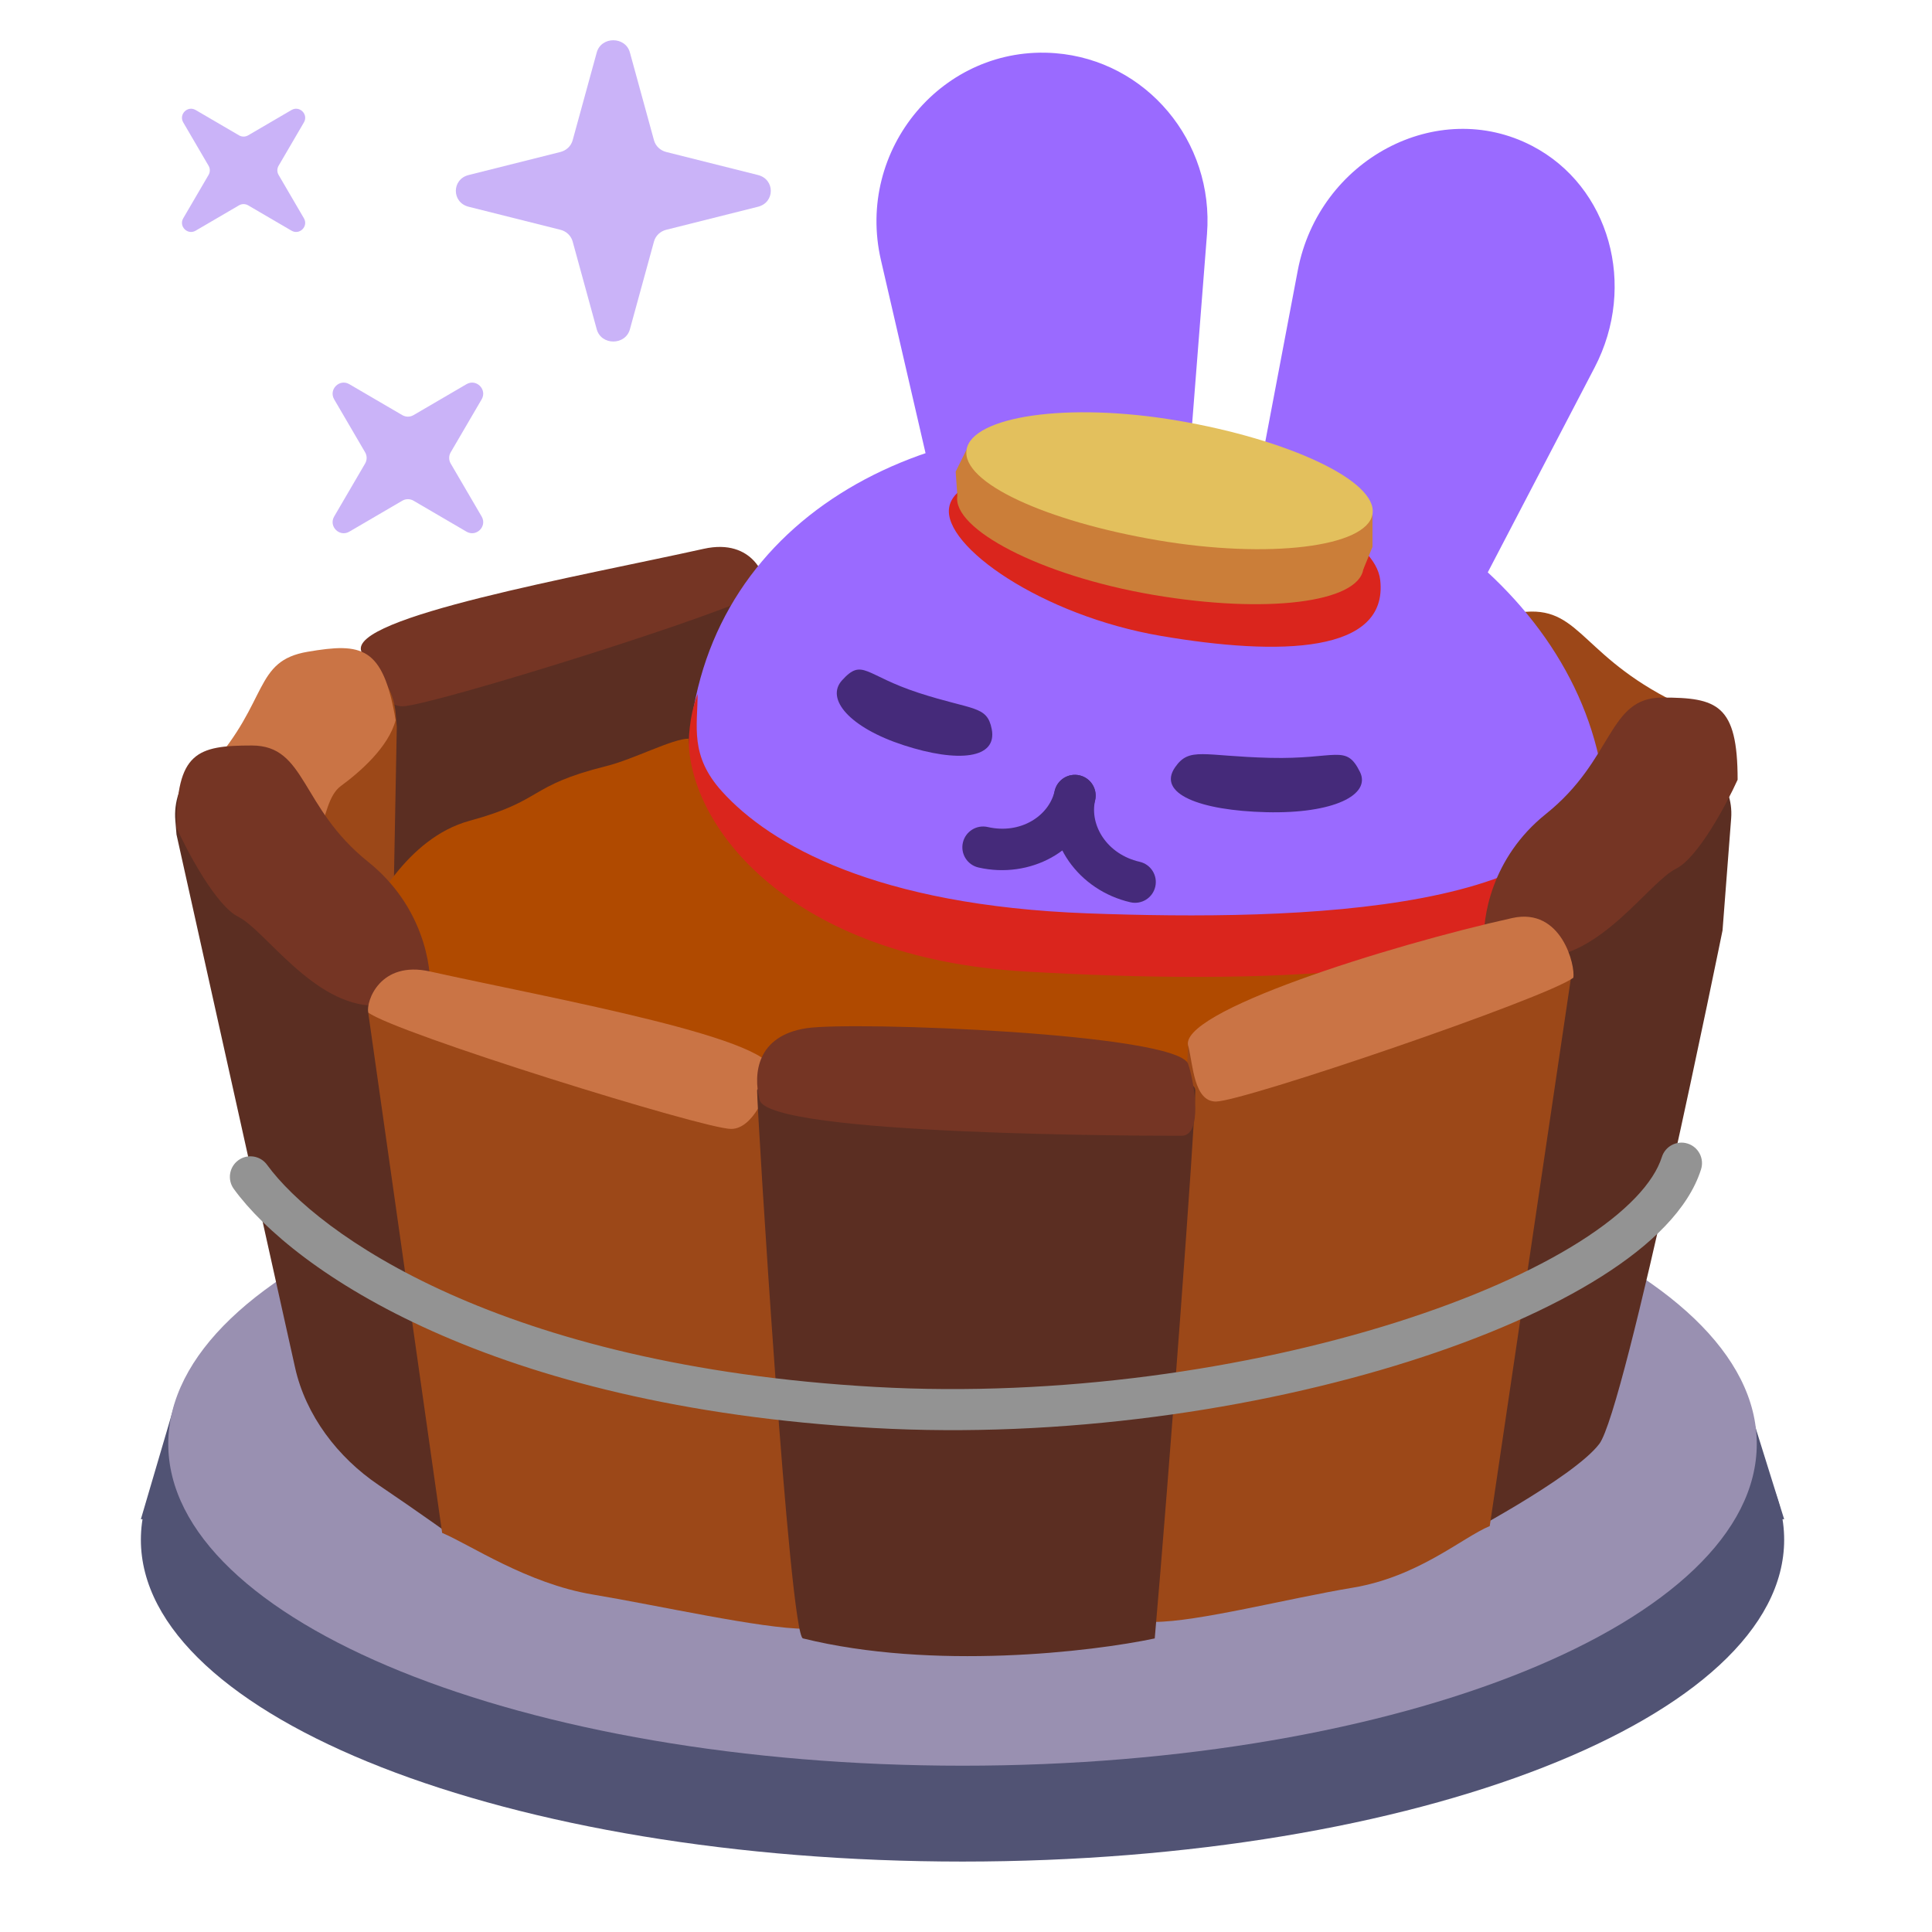 <svg xmlns="http://www.w3.org/2000/svg" width="192" height="192" fill="none" viewBox="0 0 192 192"><path fill="#515374" d="M177.308 153.019C177.308 170.681 140.75 185 95.654 185C50.558 185 14 170.681 14 153.019C14 135.356 50.558 121.038 95.654 121.038C140.75 121.038 177.308 135.356 177.308 153.019Z"/><path fill="#515374" d="M177.308 150.977L173.906 140.09L17.402 139.41L14 150.977H177.308Z"/><path fill="#9990B1" d="M174.586 143.492C174.586 161.155 139.247 175.474 95.654 175.474C52.061 175.474 16.722 161.155 16.722 143.492C16.722 125.83 52.061 111.511 95.654 111.511C139.247 111.511 174.586 125.83 174.586 143.492Z"/><path fill="#5B2E22" d="M70.615 109.657L76.059 58.623L35.912 64.747L33.19 115.781C37.5 115.781 47.752 115.509 54.284 114.42C60.817 113.331 67.893 110.791 70.615 109.657Z"/><path fill="#753524" d="M107.359 109.47L112.803 58.436L72.656 64.56L69.935 115.594C74.244 115.594 84.496 115.322 91.028 114.233C97.561 113.144 104.638 110.604 107.359 109.47Z"/><path fill="#753524" d="M69.935 54.54C74.872 53.443 76.285 57.489 76.058 58.623C73.337 60.664 42.717 70.191 39.995 70.191C37.817 70.191 36.365 66.562 35.912 64.747C34.551 61.345 57.687 57.262 69.935 54.54Z"/><path fill="#6D2310" d="M77.18 59.969C72.151 60.506 72.103 64.792 72.68 65.794C75.912 66.859 107.971 66.109 110.55 65.24C112.614 64.545 112.83 60.642 112.681 58.778C112.884 55.119 89.656 58.638 77.18 59.969Z"/><path fill="#9C4818" d="M38.193 138.02L39.433 72.239L39.315 70.851C38.997 67.131 35.685 64.399 31.973 64.794C29.469 65.061 27.329 66.716 26.442 69.073L24.561 74.077L22.264 80.466C21.84 81.648 21.623 82.894 21.622 84.149L21.622 89.737C24.603 115.511 31.829 137.368 31.829 137.368C31.829 137.368 35.7 139.594 38.193 138.02Z"/><path fill="#9C4818" d="M149.409 137.135L148.169 71.354L148.288 69.966C148.606 66.246 151.917 63.514 155.63 63.909C158.134 64.175 160.274 65.831 161.16 68.188L163.041 73.192L165.338 79.581C165.763 80.763 165.98 82.009 165.98 83.264L165.98 88.852C162.999 114.626 155.773 136.483 155.773 136.483C155.773 136.483 151.903 138.709 149.409 137.135Z"/><path fill="#CA7445" d="M33.871 78.115C35.835 76.677 38.619 74.218 39.319 71.568C38.065 64.189 35.938 63.86 30.572 64.772C25.205 65.685 26.738 69.621 20.942 76.128C16.976 80.581 20.01 88.774 26.684 87.639C32.722 86.613 31.416 79.913 33.871 78.115Z"/><path fill="#9C4718" d="M152.201 76.625C149.467 75.854 145.424 74.308 143.603 71.732C142.065 63.286 144.279 62.09 150.555 60.946C156.832 59.803 156.7 64.65 165.665 69.362C171.8 72.587 171.7 82.614 163.893 84.037C156.832 85.323 155.619 77.589 152.201 76.625Z"/><path fill="#9A6AFF" d="M87.548 25.855C84.997 14.815 93.753 4.415 104.864 5.285C113.918 5.995 120.672 14.043 119.95 23.262L117.465 54.97C116.958 61.448 111.389 66.295 105.027 65.797C100.021 65.405 95.846 61.765 94.697 56.792L87.548 25.855Z"/><path fill="#9A6AFF" d="M128.969 26.887C131.063 15.849 142.844 9.587 152.269 14.503C159.948 18.508 162.723 28.37 158.467 36.529L143.83 64.594C140.839 70.328 134.04 72.695 128.644 69.88C124.398 67.666 122.158 62.791 123.101 57.819L128.969 26.887Z"/><path fill="#9A6AFF" d="M69.14 69.308C64.686 90.131 81.728 108.71 106.518 114.012C131.308 119.314 154.459 109.332 158.913 88.509C163.367 67.686 146.325 49.107 121.535 43.805C96.745 38.503 73.594 48.484 69.14 69.308Z"/><path fill="#DA251D" d="M68.436 74.767C68.436 73.524 68.436 71.365 69.328 68.963C69.328 72.194 68.521 75.084 71.751 78.654C76.553 83.963 87.094 89.99 108.092 90.768C129.089 91.546 158.936 90.768 158.936 76.128C164.589 97.125 155.739 93.998 143.625 95.613C111.815 99.855 91.04 95.504 80.634 93.988C70.228 92.471 68.436 80.075 68.436 74.767Z"/><path fill="#452A7A" d="M126.205 75.314C132.864 75.478 133.746 73.89 135.147 76.703C136.289 78.996 132.517 80.88 125.859 80.716C119.201 80.553 114.969 78.863 116.779 76.251C118.208 74.189 119.547 75.15 126.205 75.314Z"/><path fill="#452A7A" d="M91.306 68.859C85.915 67.106 85.731 65.354 83.682 67.608C82.012 69.447 84.416 72.306 89.807 74.059C95.198 75.812 99.146 75.428 98.554 72.443C98.087 70.087 96.698 70.611 91.306 68.859Z"/><path fill="#452A7A" fill-rule="evenodd" d="M107.282 77.054C106.171 76.799 105.065 77.494 104.811 78.604C103.648 83.682 107.244 88.501 112.34 89.667C113.451 89.922 114.557 89.227 114.811 88.117C115.066 87.006 114.371 85.899 113.261 85.645C110.017 84.903 108.26 82.029 108.833 79.525C109.087 78.415 108.393 77.308 107.282 77.054Z" clip-rule="evenodd"/><path fill="#452A7A" fill-rule="evenodd" d="M107.282 77.053C106.172 76.799 105.065 77.493 104.811 78.604C104.238 81.108 101.405 82.931 98.162 82.189C97.051 81.934 95.944 82.629 95.69 83.739C95.436 84.85 96.13 85.957 97.241 86.211C102.336 87.377 107.671 84.602 108.833 79.525C109.087 78.414 108.393 77.308 107.282 77.053Z" clip-rule="evenodd"/><path fill="#DA251D" d="M137.165 57.657C137.972 64.925 127.235 65.219 115.387 63.199C103.539 61.18 93.672 54.273 94.327 50.427C94.983 46.581 105.212 45.613 117.06 47.633C128.908 49.653 136.716 53.619 137.165 57.657Z"/><path fill="#CB7E39" d="M135.481 56.593C134.921 59.875 125.872 61.036 114.612 59.117C103.352 57.198 94.582 52.541 95.141 49.259C95.701 45.977 105.378 45.314 116.638 47.233C127.897 49.153 136.04 53.312 135.481 56.593Z"/><path fill="#CB7E39" d="M136.397 51.093L96.058 44.675L94.973 46.868L95.141 49.259L135.48 56.593L136.397 54.353V51.093Z"/><path fill="#E3C05D" d="M136.397 51.093C135.838 54.374 126.055 55.567 115.014 53.685C103.973 51.803 95.499 47.957 96.058 44.675C96.617 41.394 105.998 39.919 117.04 41.801C128.081 43.683 136.956 47.811 136.397 51.093Z"/><path fill="#B04A00" d="M46.662 81.571C40.338 83.296 36.908 90.417 35.774 92.459C52.786 110.15 82.725 114.233 124.233 114.914C165.741 115.594 169.686 89.056 154.035 88.376C151.313 97.222 124.914 97.902 101.778 96.541C78.643 95.18 68.436 82.252 68.436 73.406C66.848 73.406 62.992 75.447 60.271 76.128C52.349 78.108 54.147 79.53 46.662 81.571Z"/><path fill="#000" d="M76.059 111.511L79.461 158.462L57.686 155.741L45.438 152.338L36.592 100.624L76.059 111.511Z"/><path fill="#5B2E22" d="M29.325 135.912L17.54 82.932L17.424 81.544C17.114 77.824 19.921 74.576 23.647 74.343C26.16 74.186 28.547 75.459 29.816 77.635L32.51 82.252L39.451 89.727C40.7 91.073 41.589 92.713 42.035 94.494L42.717 97.222C44.098 123.131 45.438 153.019 45.438 153.019C45.438 153.019 41.467 150.171 37.613 147.57C33.577 144.845 30.382 140.665 29.325 135.912Z"/><path fill="#5B2E22" d="M158.936 143.492C161.52 140.09 171.184 92.459 171.184 92.459L172.041 81.32C172.313 77.785 169.518 74.767 165.972 74.767C163.807 74.767 161.805 75.917 160.714 77.787L157.713 82.932L151.467 88.609C149.692 90.223 148.499 92.378 148.075 94.739L147.506 97.902C146.124 123.811 144.647 153.019 144.647 153.019C144.647 153.019 156.352 146.895 158.936 143.492Z"/><path fill="#753524" d="M23.664 91.098C21.486 90.009 18.674 84.747 17.54 82.252C17.54 74.767 19.581 74.087 25.025 74.087C30.468 74.087 29.788 80.21 36.592 85.654C42.036 90.009 42.943 96.088 42.717 98.583C42.943 99.036 42.172 99.944 37.273 99.944C31.149 99.944 26.386 92.459 23.664 91.098Z"/><path fill="#753524" d="M166.559 86.335C168.736 85.246 171.549 79.984 172.683 77.489C172.683 70.004 170.641 69.323 165.198 69.323C159.754 69.323 160.435 75.447 153.63 80.891C148.186 85.246 147.279 91.325 147.506 93.82C147.279 94.273 148.05 95.18 152.95 95.18C159.074 95.18 163.837 87.695 166.559 86.335Z"/><path fill="#9C4818" d="M43.94 152.338L36.592 100.624L76.739 106.748L80.004 161.865C75.694 161.865 65.442 159.551 58.91 158.462C52.377 157.374 46.661 153.472 43.94 152.338Z"/><path fill="#9C4818" d="M148.049 151.658L156.214 96.541L118.109 103.346L114.707 161.184C119.016 161.184 127.907 158.871 134.44 157.782C140.972 156.693 145.327 152.792 148.049 151.658Z"/><path fill="#CA7445" d="M42.717 96.541C37.779 95.444 36.366 99.49 36.593 100.624C39.315 102.665 69.935 112.192 72.656 112.192C74.834 112.192 76.286 108.563 76.739 106.748C78.1 103.346 54.965 99.263 42.717 96.541Z"/><path fill="#CA7445" d="M150.286 91.233C155.223 90.136 156.579 96.036 156.352 97.17C153.63 99.211 123.552 109.47 120.831 109.47C118.653 109.47 118.563 105.841 118.109 104.026C116.748 100.624 138.038 93.955 150.286 91.233Z"/><path fill="#5B2E22" d="M79.809 162.826C92.713 166.014 108.484 164.155 114.757 162.826C116.101 147.552 118.789 111.556 118.789 108.368C118.789 104.384 75.24 106.376 75.24 108.368C75.24 110.361 78.465 162.826 79.809 162.826Z"/><path fill="#753524" d="M80.144 102.182C75.247 102.931 74.82 106.653 75.486 109.309C76.379 112.872 114.742 112.872 117.415 112.872H117.416C119.546 112.872 118.724 107.688 118.081 105.745C117.073 102.699 84.803 101.469 80.144 102.182Z"/><path fill="#939393" fill-rule="evenodd" d="M167.716 113.647C168.791 113.987 169.388 115.134 169.048 116.209C167.803 120.152 164.072 123.747 159.149 126.86C154.141 130.027 147.543 132.918 139.978 135.309C124.845 140.094 105.565 142.967 86.772 141.909C48.731 139.768 29.167 126.31 23.236 118.156C22.573 117.244 22.775 115.967 23.686 115.304C24.598 114.641 25.875 114.842 26.538 115.754C31.495 122.569 49.677 135.732 87.001 137.833C105.274 138.861 124.059 136.06 138.747 131.417C146.093 129.094 152.343 126.333 156.967 123.409C161.675 120.433 164.359 117.5 165.155 114.979C165.494 113.904 166.641 113.308 167.716 113.647Z" clip-rule="evenodd"/><path fill="#CAB3F8" d="M46.358 38.18C47.337 37.608 48.437 38.708 47.865 39.687L44.789 44.952C44.589 45.295 44.589 45.72 44.789 46.063L47.865 51.328C48.437 52.307 47.337 53.407 46.358 52.835L41.093 49.759C40.75 49.559 40.325 49.559 39.982 49.759L34.717 52.835C33.738 53.407 32.638 52.307 33.21 51.328L36.286 46.063C36.486 45.72 36.486 45.295 36.286 44.952L33.21 39.687C32.638 38.708 33.738 37.608 34.717 38.18L39.982 41.256C40.325 41.456 40.75 41.456 41.093 41.256L46.358 38.18Z"/><path fill="#CAB3F8" d="M28.969 10.933C29.77 10.465 30.67 11.366 30.202 12.166L27.686 16.474C27.521 16.755 27.521 17.102 27.686 17.383L30.202 21.691C30.67 22.492 29.77 23.392 28.969 22.924L24.661 20.407C24.381 20.243 24.033 20.243 23.752 20.407L19.444 22.924C18.644 23.392 17.744 22.492 18.211 21.691L20.728 17.383C20.892 17.102 20.892 16.755 20.728 16.474L18.211 12.166C17.744 11.366 18.644 10.465 19.444 10.933L23.752 13.45C24.033 13.614 24.381 13.614 24.661 13.45L28.969 10.933Z"/><path fill="#CAB3F8" d="M59.303 5.216C59.748 3.595 62.154 3.595 62.599 5.216L64.993 13.941C65.149 14.51 65.614 14.954 66.208 15.104L75.33 17.394C77.025 17.819 77.025 20.121 75.33 20.546L66.208 22.836C65.614 22.985 65.149 23.43 64.993 23.999L62.599 32.724C62.154 34.345 59.748 34.345 59.303 32.724L56.909 23.999C56.753 23.43 56.288 22.985 55.694 22.836L46.572 20.546C44.877 20.121 44.877 17.819 46.572 17.394L55.694 15.104C56.288 14.954 56.753 14.51 56.909 13.941L59.303 5.216Z"/></svg>